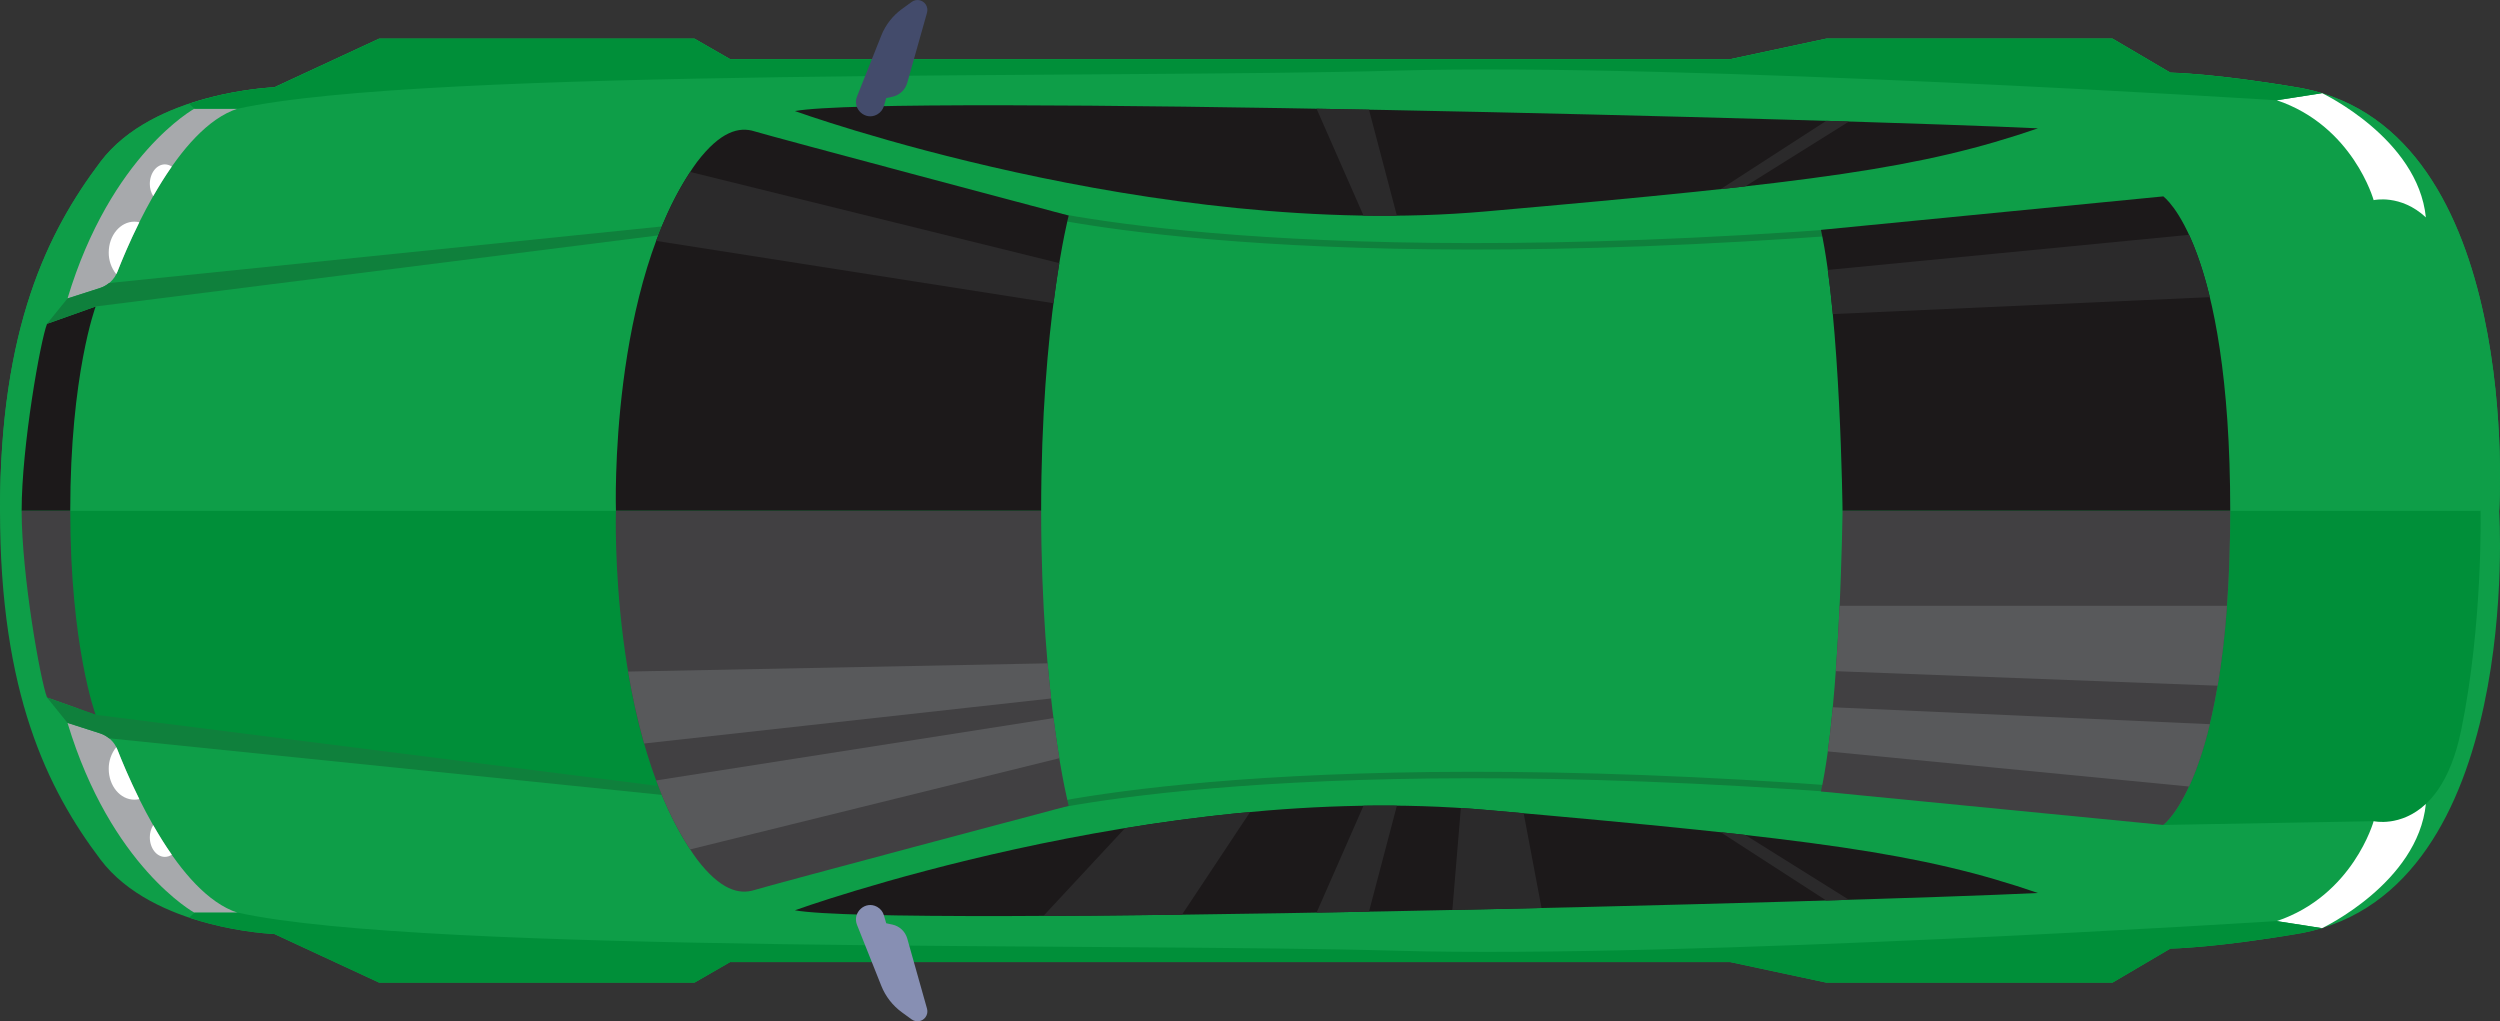 <svg width="1883.39" height="769.434" viewBox="0 0 1883.39 769.434" xmlns="http://www.w3.org/2000/svg" xmlns:xlink="http://www.w3.org/1999/xlink" overflow="hidden"><rect x="0" y="0" width="1883.39" height="769.434" fill="#333333" stroke="none"/><g id="OBJECTS" transform="translate(-50.13 -132.414)"><path d="M573.311 138.468 335.711 138.468 256.772 175.081C256.772 175.081 165.629 178.352 125.794 231.222 85.914 284.091 50.13 356.537 50.13 494.008 50.13 631.528 85.914 703.925 125.798 756.795 165.682 809.665 256.776 812.936 256.776 812.936L335.715 849.549 573.315 849.549 600.165 834.074 1353.57 834.074 1425.97 849.549 1641.6 849.549 1685.15 823.92C1685.15 823.92 1718.93 823.529 1784.83 812.106 1951.64 779.544 1932.9 493.96 1932.9 493.96 1932.9 493.96 1951.6 208.375 1784.83 175.814 1718.93 164.439 1685.15 164 1685.15 164L1641.6 138.371 1425.96 138.371 1353.56 153.846 600.161 153.846Z" id="Trazado_7" fill="#0E9E48" transform="matrix(1 0 0 1 0 23.122)"/><path d="M50.14 493.969 1932.85 493.969C1932.85 493.969 1951.55 208.384 1784.79 175.823 1718.89 164.448 1685.1 164.009 1685.1 164.009L1641.55 138.38 1425.93 138.38 1353.53 153.855 600.122 153.855 573.272 138.38 335.672 138.38 256.733 174.993C256.733 174.993 165.59 178.264 125.755 231.134 85.924 284.053 50.14 356.449 50.14 493.969Z" id="Trazado_8" fill="#0E9E48" transform="translate(0.039 23.161)"/><path d="M57.01 211.22 82.981 365 559.781 428.951 521.366 211.22Z" id="Trazado_9" fill="#008F39" transform="translate(26.707 305.91)"/><path d="M57.01 384.348 82.981 230.571 559.781 166.62 521.361 384.348Z" id="Trazado_10" fill="#0E9E48" transform="translate(26.707 132.783)"/><path d="M172.8 335.618C172.8 335.618 442.519 237.982 692.71 259.95 942.901 281.918 1021.4 292.512 1109.27 322.583 977.514 329.076 244.416 348.6 172.8 335.618Z" id="Trazado_11" fill="#1C191A" transform="translate(476.179 482.572)"/><path d="M434.4 211.22C434.4 412.154 383.971 447.987 383.971 447.987L542.434 445.156C542.434 445.156 591.834 456.775 608.334 376.811 624.834 296.847 622.98 211.221 622.98 211.221L434.4 211.221Z" id="Trazado_12" fill="#008F39" transform="translate(1295.9 305.91)"/><path d="M474.5 269.466C474.5 269.466 458.976 325.411 401.469 344.743L435.593 350.064C435.593 350.064 507.793 315.94 513.848 256.48L513.848 256.48C494.859 274.2 474.5 269.466 474.5 269.466Z" id="Trazado_13" fill="#FFFFFF" transform="translate(1363.83 481.6)"/><path d="M72.607 351.962 109.22 365C109.22 365 90.083 313.738 90.083 211.22L53.47 211.22C53.47 260.038 67.725 339.757 72.607 351.962Z" id="Trazado_14" fill="#414042" transform="translate(12.965 305.91)"/><path d="M60.55 243.97 85.15 251.878C91.108 253.792 95.882 258.296 98.14 264.132 108.88 291.616 143.785 372.361 188.697 386.958L156.135 386.958C156.184 386.958 93.209 352.394 60.55 243.97Z" id="Trazado_15" fill="#A7A9AC" transform="translate(40.448 433.039)"/><path d="M72.855 259.187 97.455 267.095C99.883 267.9 102.136 269.159 104.094 270.805L104.194 270.805 520.464 313.423 517.779 306.686 93.991 253.086 57.38 240.05Z" id="Trazado_16" fill="#0F803C" transform="translate(28.143 417.822)"/><g id="Grupo_74" transform="translate(1041.96 739.296)"><path d="M253.3 337.381C266.383 337.137 279.548 336.893 292.794 336.649L313.835 256.783C305.435 256.683 297.09 256.734 288.694 256.832Z" id="Trazado_17" fill="#2B2A2B" transform="translate(-253.3 -256.729)"/><path d="M412.319 311.757 334.162 262.89C328.162 262.207 322.006 261.523 315.662 260.84L395.235 312.294C400.994 312.1 406.705 311.952 412.319 311.757Z" id="Trazado_18" fill="#2B2A2B" transform="translate(-11.232 -240.772)"/></g><path d="M222.454 325.973 460.054 325.973 486.9 310.5 1240.31 310.5 1312.71 325.975 1528.33 325.975 1571.88 300.346C1571.88 300.346 1605.66 299.955 1671.57 288.532 1676.47 287.575 1681.33 286.369 1686.11 284.919L1652.04 279.598C1652.04 279.598 1204.72 308.059 989.24 301.957 773.758 295.855 257.509 304.398 115.94 273.257L83.372 273.257 79.32 276.967C100.129 283.845 121.738 288.013 143.613 289.367Z" id="Trazado_19" fill="#008F39" transform="translate(113.309 546.697)"/><path d="M183.012 286.988 201.319 332.926C204.509 340.938 209.91 347.879 216.892 352.941L224.215 358.262C227.56 360.677 232.229 359.923 234.644 356.577 235.972 354.737 236.392 352.394 235.785 350.207L220.896 297.386C219.401 292.013 215.03 287.925 209.57 286.792L205.03 285.816 203.321 279.909C202.559 277.222 200.771 274.942 198.342 273.563 198.242 273.514 198.196 273.463 198.098 273.417 189.309 268.584 179.3 277.664 183.012 286.988Z" id="Trazado_20" fill="#878FB3" transform="translate(512.735 542.137)"/><path d="M172.8 153.018C172.8 153.018 442.519 250.654 692.71 228.686 942.901 206.718 1021.4 196.124 1109.27 166.053 977.514 159.559 244.416 140.032 172.8 153.018Z" id="Trazado_21" fill="#1C191A" transform="translate(476.179 63.053)"/><path d="M434.4 399.487C434.4 198.553 383.971 162.72 383.971 162.72L542.434 165.551C542.434 165.551 591.834 153.932 608.334 233.896 624.834 313.86 622.98 399.486 622.98 399.486Z" id="Trazado_22" fill="#0E9E48" transform="translate(1295.9 117.644)"/><path d="M474.5 227.388C474.5 227.388 458.976 171.443 401.469 152.111L435.593 146.79C435.593 146.79 507.793 180.914 513.848 240.374L513.848 240.374C494.859 222.653 474.5 227.388 474.5 227.388Z" id="Trazado_23" fill="#FFFFFF" transform="translate(1363.83 55.807)"/><path d="M72.607 192.754 109.22 179.72C109.22 179.72 90.083 230.979 90.083 333.5L53.47 333.5C53.47 284.678 67.725 204.959 72.607 192.754Z" id="Trazado_24" fill="#1C191A" transform="translate(12.965 183.634)"/><path d="M60.55 292.167 85.15 284.259C91.108 282.345 95.882 277.842 98.14 272.006 108.88 244.522 143.785 163.777 188.697 149.18L156.135 149.18C156.184 149.18 93.209 183.743 60.55 292.167Z" id="Trazado_25" fill="#A7A9AC" transform="translate(40.448 65.084)"/><path d="M72.855 221.6 97.455 213.692C99.883 212.887 102.136 211.628 104.094 209.982L104.194 209.982 520.464 167.364 517.779 174.101 93.993 227.65 57.38 240.684Z" id="Trazado_26" fill="#0F803C" transform="translate(28.143 135.655)"/><path d="M253.3 149.19C266.383 149.434 279.548 149.678 292.794 149.922L313.835 229.788C305.435 229.888 297.09 229.837 288.694 229.739Z" id="Trazado_27" fill="#2B2A2B" transform="translate(788.663 65.123)"/><path d="M412.319 151.6 334.162 200.467C328.162 201.15 322.006 201.834 315.662 202.517L395.235 151.063C400.994 151.255 406.705 151.4 412.319 151.6Z" id="Trazado_28" fill="#2B2A2B" transform="translate(1030.73 72.382)"/><path d="M222.454 138.39 460.054 138.39 486.904 153.865 1240.31 153.865 1312.71 138.39 1528.34 138.39 1571.89 164.019C1571.89 164.019 1605.67 164.41 1671.57 175.833 1676.48 176.79 1681.33 177.996 1686.12 179.446L1652.04 184.767C1652.04 184.767 1204.73 156.306 989.244 162.408 773.762 168.51 257.513 159.967 115.944 191.108L83.372 191.108 79.32 187.4C100.129 180.522 121.738 176.354 143.613 175Z" id="Trazado_29" fill="#008F39" transform="translate(113.309 23.2)"/><path d="M183.012 205.135 201.318 159.2C204.508 151.188 209.909 144.247 216.891 139.185L224.214 133.864C227.559 131.449 232.228 132.203 234.643 135.549 235.971 137.389 236.391 139.732 235.784 141.919L220.895 194.74C219.399 200.112 215.029 204.2 209.569 205.333L205.029 206.309 203.32 212.216C202.558 214.903 200.77 217.183 198.341 218.562 198.241 218.611 198.195 218.662 198.097 218.708 189.309 223.54 179.3 214.46 183.012 205.135Z" id="Trazado_30" fill="#434B6B" transform="translate(512.735 0)"/><g id="Grupo_76" transform="translate(813.739 713.839)"><g id="Grupo_75"><path d="M837.228 262.868 836.886 267.75C390.3 234.31 209.674 285.276 207.917 285.813L206.55 281.126C208.307 280.589 389.568 229.379 837.228 262.868Z" id="Trazado_31" fill="#0F803C" transform="translate(-206.55 -251.514)"/></g></g><g id="Grupo_78" transform="translate(813.739 286.124)"><g id="Grupo_77"><path d="M837.228 186.844 836.886 181.962C390.3 215.4 209.674 164.437 207.917 163.9L206.55 168.587C208.307 169.123 389.568 220.333 837.228 186.844Z" id="Trazado_32" fill="#0F803C" transform="translate(-206.55 -163.9)"/></g></g><path d="M486.357 433.537C486.357 433.537 465.61 353.817 465.61 211.22L145.267 211.22C145.267 211.22 139.8 382.278 206.289 473.811 223.961 497 238.021 500.661 249.639 497 261.257 493.339 486.357 433.537 486.357 433.537Z" id="Trazado_33" fill="#414042" transform="translate(368.877 305.91)"/><path d="M331.14 422.748 589.04 447.987C589.04 447.987 639.474 412.2 639.474 211.22L347.4 211.22C347.4 211.22 345.785 356.063 331.14 422.748Z" id="Trazado_34" fill="#414042" transform="translate(1090.82 305.91)"/><path d="M486.357 217.117C486.357 217.117 465.609 296.837 465.609 439.434L145.267 439.434C145.267 439.434 139.8 268.376 206.289 176.843 223.961 153.655 238.021 149.993 249.639 153.655 261.257 157.317 486.357 217.117 486.357 217.117Z" id="Trazado_35" fill="#1C191A" transform="translate(368.877 77.696)"/><path d="M331.14 187.959 589.04 162.72C589.04 162.72 639.469 198.504 639.469 399.487L347.4 399.487C347.4 399.487 345.785 254.644 331.14 187.959Z" id="Trazado_36" fill="#1C191A" transform="translate(1090.82 117.644)"/><g id="Grupo_79" transform="translate(523.322 632.145)"><path d="M455.135 273.448C453.719 264.856 452.206 254.8 450.741 243.23L151.39 290.193C158.273 308.744 166.719 326.416 177.068 342.135Z" id="Trazado_37" fill="#58595B" transform="translate(-130.252 -201.979)"/><path d="M147.06 240.98C150.094 259.248 154.12 277.337 159.118 295.168L465.743 261.24C464.815 252.99 463.937 244.203 463.107 234.781Z" id="Trazado_38" fill="#58595B" transform="translate(-147.06 -234.78)"/></g><path d="M604.311 301.264C609.486 290.036 615.051 274.756 619.982 254.301L335.959 241.56C334.885 253.13 333.616 264.309 332.2 274.805Z" id="Trazado_39" fill="#58595B" transform="translate(1094.94 423.684)"/><path d="M604.311 168.65C609.486 179.878 615.051 195.158 619.982 215.613L335.959 228.354C334.885 216.784 333.616 205.605 332.2 195.109Z" id="Trazado_40" fill="#2B2A2B" transform="translate(1094.94 140.663)"/><path d="M336.31 225.9C335.578 241.424 334.65 258.266 333.43 275.157L621.114 286.092C624.043 268.859 626.484 248.892 628.144 225.9Z" id="Trazado_41" fill="#58595B" transform="translate(1099.71 362.895)"/><g id="Grupo_80" transform="translate(836.147 741.107)"><path d="M327.96 261.054C318.489 260.224 308.872 259.345 298.86 258.467 292.807 257.93 286.753 257.491 280.651 257.1L274.251 333.939C296.756 333.451 319.212 332.963 341.424 332.426Z" id="Trazado_42" fill="#2B2A2B" transform="translate(33.878 -257.1)"/><path d="M315.561 335.1 366.917 257.724C334.404 260.751 302.77 264.949 272.698 269.88L211.139 336.08C243.506 335.878 278.655 335.585 315.561 335.1Z" id="Trazado_43" fill="#2B2A2B" transform="translate(-211.14 -254.693)"/></g><g id="Grupo_81" transform="translate(132.046 695.364)"><path d="M72.524 247.73C68.826 252.354 66.843 258.115 66.91 264.035 66.91 276.825 75.551 287.223 86.242 287.223 87.492 287.224 88.737 287.077 89.952 286.784 82.434 271.65 76.771 258.03 73.452 249.536 73.222 248.897 72.91 248.29 72.524 247.73Z" id="Trazado_44" fill="#FFFFFF" transform="translate(-66.91 -247.73)"/><path d="M73.25 268.928C73.25 277.081 78.327 283.671 84.625 283.671 86.475 283.637 88.275 283.06 89.8 282.011 84.772 274.835 80.085 267.268 75.789 259.75 74.113 262.517 73.234 265.693 73.25 268.928Z" id="Trazado_45" fill="#FFFFFF" transform="translate(-42.299 -201.071)"/></g><g id="Grupo_82" transform="translate(132.046 256.248)"><path d="M72.524 206.114C68.826 201.49 66.843 195.729 66.91 189.809 66.91 177.019 75.551 166.621 86.242 166.621 87.492 166.62 88.737 166.767 89.952 167.06 82.434 182.194 76.771 195.814 73.452 204.308 73.212 204.943 72.9 205.549 72.524 206.114Z" id="Trazado_46" fill="#FFFFFF" transform="translate(-66.91 -123.465)"/><path d="M73.25 172.523C73.25 164.37 78.327 157.78 84.625 157.78 86.475 157.814 88.275 158.391 89.8 159.44 84.772 166.616 80.085 174.183 75.789 181.701 74.1 178.94 73.221 175.76 73.25 172.523Z" id="Trazado_47" fill="#FFFFFF" transform="translate(-42.299 -157.78)"/></g><path d="M455.135 227.637C453.719 236.229 452.206 246.285 450.741 257.855L151.39 210.892C158.273 192.341 166.719 174.669 177.068 158.95Z" id="Trazado_48" fill="#2B2A2B" transform="translate(393.07 103.009)"/></g></svg>